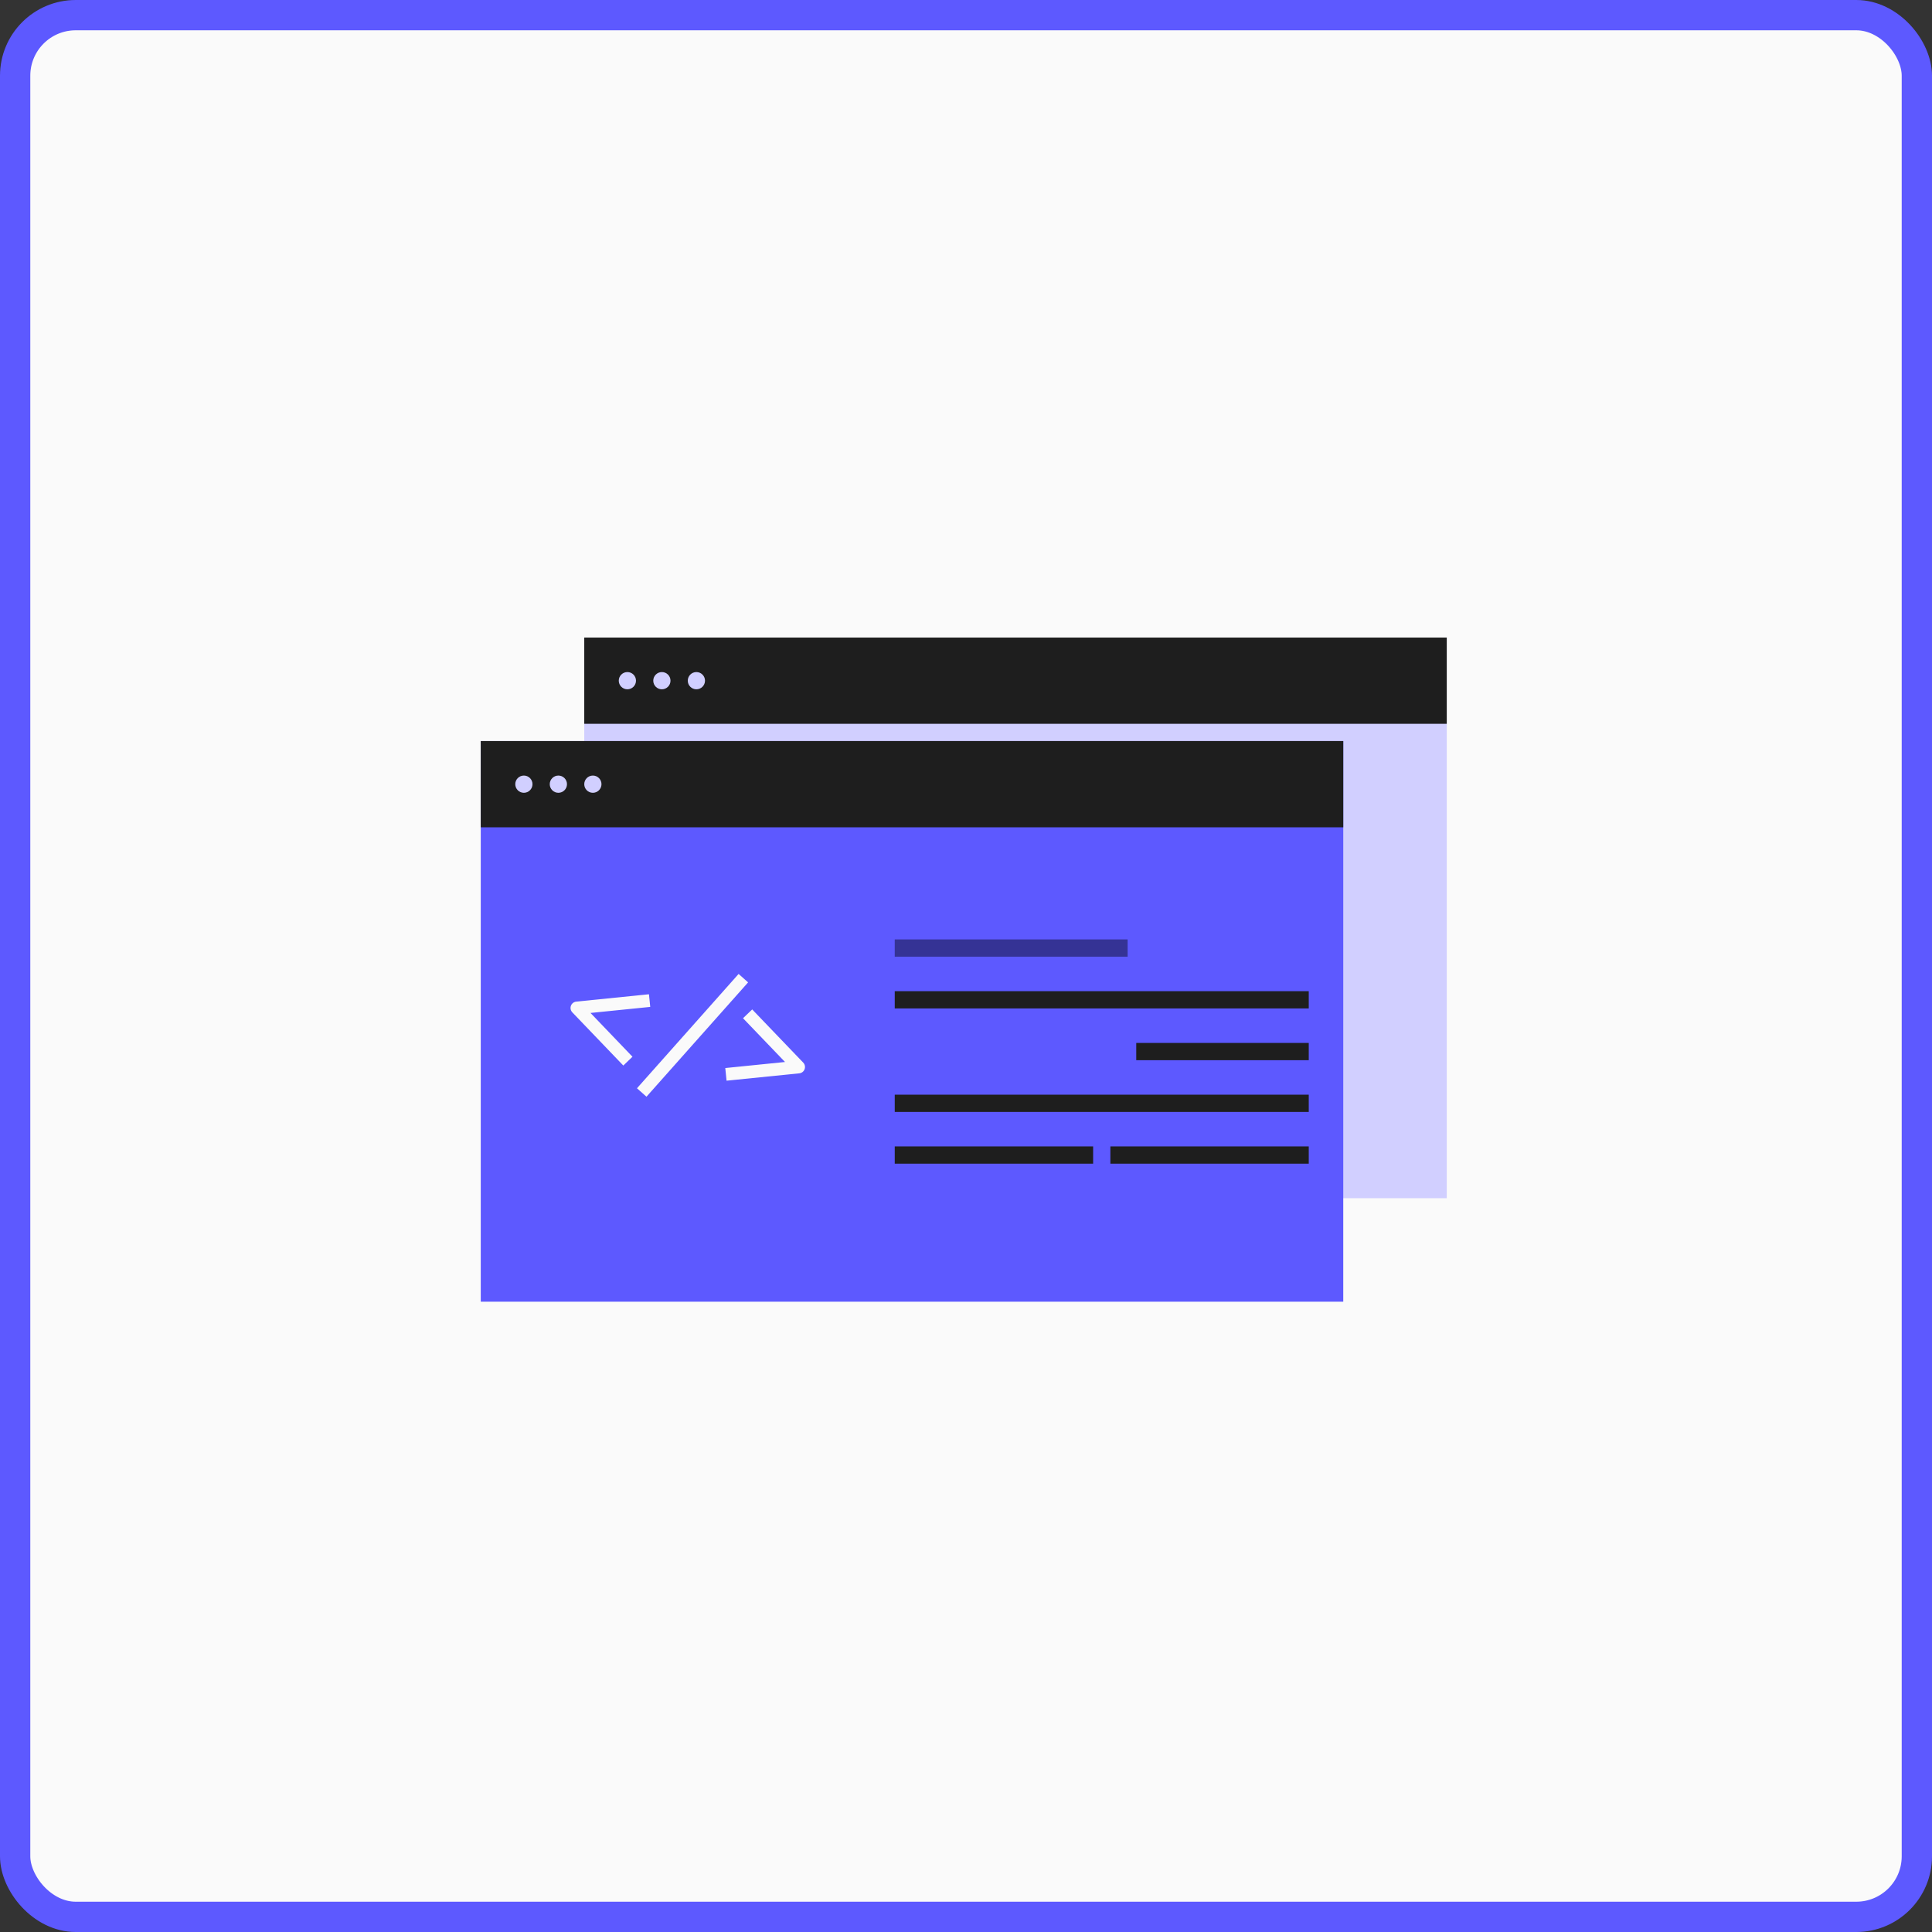 <svg width="100" height="100" viewBox="0 0 100 100" fill="none" xmlns="http://www.w3.org/2000/svg">
<rect x="0" y="0" width="100" height="100" fill="#333333" stroke="none"/>
<rect x="0.784" y="0.784" width="98.432" height="98.432" rx="3.135" fill="#FAFAFA"/>
<rect x="0.784" y="0.784" width="98.432" height="98.432" rx="3.135" stroke="#5D59FF" stroke-width="1.568"/>
<g clip-path="url(#clip0_794_4175)">
<rect width="44.643" height="29.018" transform="translate(30.241 33)" fill="#D1CFFF"/>
<rect width="44.643" height="4.464" transform="translate(30.241 33)" fill="#1E1E1E"/>
<ellipse cx="32.473" cy="35.232" rx="0.446" ry="0.446" fill="#D1CFFF"/>
<ellipse cx="34.259" cy="35.232" rx="0.446" ry="0.446" fill="#D1CFFF"/>
<ellipse cx="36.045" cy="35.232" rx="0.446" ry="0.446" fill="#D1CFFF"/>
</g>
<g clip-path="url(#clip1_794_4175)">
<rect width="44.643" height="29.018" transform="translate(24.884 38.357)" fill="#5D59FF"/>
<rect width="44.643" height="4.464" transform="translate(24.884 38.357)" fill="#1E1E1E"/>
<ellipse cx="27.116" cy="40.589" rx="0.446" ry="0.446" fill="#D1CFFF"/>
<ellipse cx="28.901" cy="40.589" rx="0.446" ry="0.446" fill="#D1CFFF"/>
<ellipse cx="30.687" cy="40.589" rx="0.446" ry="0.446" fill="#D1CFFF"/>
<line x1="46.312" y1="49.071" x2="58.366" y2="49.071" stroke="#353395" stroke-width="0.893"/>
<line x1="46.312" y1="51.75" x2="67.741" y2="51.75" stroke="#1E1E1E" stroke-width="0.893"/>
<line x1="58.812" y1="54.429" x2="67.741" y2="54.429" stroke="#1E1E1E" stroke-width="0.893"/>
<line x1="46.312" y1="57.107" x2="67.741" y2="57.107" stroke="#1E1E1E" stroke-width="0.893"/>
<line x1="46.312" y1="59.785" x2="56.58" y2="59.785" stroke="#1E1E1E" stroke-width="0.893"/>
<line x1="57.473" y1="59.785" x2="67.741" y2="59.785" stroke="#1E1E1E" stroke-width="0.893"/>
<rect width="17.857" height="17.857" transform="translate(26.669 44.607)" fill="#5D59FF"/>
<line y1="-0.329" x2="7.922" y2="-0.329" transform="matrix(-0.664 0.747 -0.747 -0.664 38.23 50.411)" stroke="#FAFAFA" stroke-width="0.658"/>
<path d="M33.296 51.823L29.86 52.171L32.272 54.687" stroke="#FAFAFA" stroke-width="0.658" stroke-linecap="square" stroke-linejoin="round"/>
<path d="M38.924 52.713L41.337 55.228L37.901 55.576" stroke="#FAFAFA" stroke-width="0.658" stroke-linecap="square" stroke-linejoin="round"/>
</g>
<defs>
<clipPath id="clip0_794_4175">
<rect width="44.643" height="29.018" fill="white" transform="translate(30.241 33)"/>
</clipPath>
<clipPath id="clip1_794_4175">
<rect width="44.643" height="29.018" fill="white" transform="translate(24.884 38.357)"/>
</clipPath>
</defs>
</svg>
